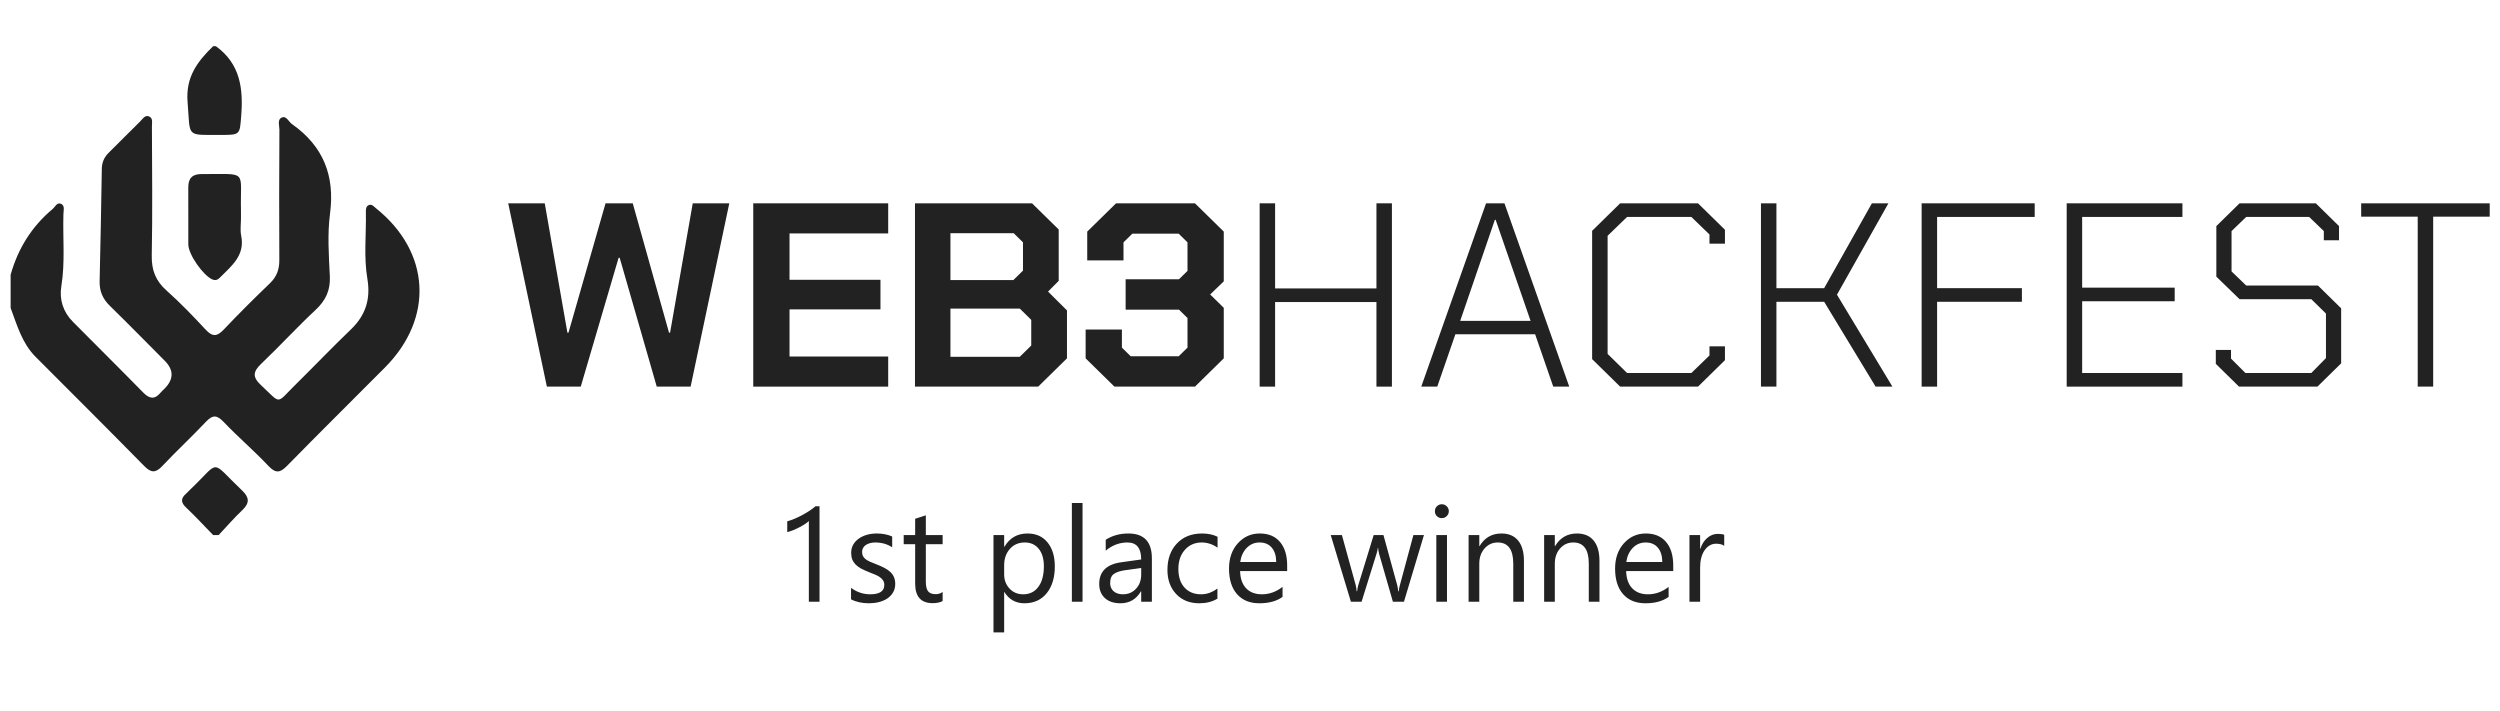 <svg width="225" height="64" viewBox="0 0 225 64" fill="none" xmlns="http://www.w3.org/2000/svg">
<g clip-path="url(#clip0_924_296)">
<path d="M45.739 18.299H49.027L51.067 29.942H51.163L54.499 18.299H56.947L60.212 29.942H60.307L62.347 18.299H65.636L62.156 34.797H59.108L55.771 23.201H55.675L52.267 34.797H49.219L45.739 18.299Z" fill="#222222"/>
<path d="M67.793 18.299H79.938V21.009H71.057V25.181H79.242V27.844H71.057V32.086H79.938V34.797H67.793V18.299Z" fill="#222222"/>
<path d="M82.348 18.299H92.885L95.284 20.656V25.275L94.325 26.241L96.028 27.938V32.251L93.436 34.797H82.348V18.299ZM91.204 25.204L92.069 24.356V21.811L91.228 20.986H85.54V25.204H91.204ZM91.781 32.11L92.812 31.096V28.787L91.781 27.773H85.54V32.11H91.781Z" fill="#222222"/>
<path d="M97.707 32.251V29.659H100.971V31.285L101.763 32.063H106.083L106.875 31.285V28.622L106.107 27.868H101.307V25.134H106.107L106.875 24.38V21.811L106.083 21.033H101.907L101.115 21.811V23.437H97.851V20.844L100.443 18.299H107.547L110.139 20.844V25.322L108.915 26.501L110.139 27.703V32.251L107.547 34.797H100.299L97.707 32.251Z" fill="#222222"/>
<path d="M113.368 18.299H114.76V25.959H123.88V18.299H125.272V34.797H123.88V27.184H114.76V34.797H113.368V18.299Z" fill="#222222"/>
<path d="M133.745 18.299H135.401L141.233 34.797H139.793L138.161 30.083H130.985L129.353 34.797H127.913L133.745 18.299ZM137.753 28.881L134.609 19.784H134.537L131.417 28.881H137.753Z" fill="#222222"/>
<path d="M143.292 32.322V20.774L145.813 18.299H152.821L155.245 20.679V21.928H153.853V21.104L152.221 19.524H146.437L144.685 21.221V31.851L146.437 33.571H152.221L153.853 31.992V31.167H155.245V32.416L152.821 34.797H145.813L143.292 32.322Z" fill="#222222"/>
<path d="M158.486 18.299H159.878V25.935H164.174L168.47 18.299H169.958L165.326 26.524L170.318 34.797H168.806L164.174 27.161H159.878V34.797H158.486V18.299Z" fill="#222222"/>
<path d="M172.947 18.299H183.123V19.524H174.339V25.935H181.971V27.161H174.339V34.797H172.947V18.299Z" fill="#222222"/>
<path d="M186.002 18.299H196.418V19.524H187.394V25.888H195.722V27.113H187.394V33.571H196.418V34.797H186.002V18.299Z" fill="#222222"/>
<path d="M199.423 32.746V31.497H200.791V32.275L202.087 33.571H208.016L209.336 32.228V28.221L208.016 26.925H201.559L199.471 24.898V20.349L201.559 18.299H208.424L210.512 20.349V21.622H209.144V20.797L207.824 19.524H202.159L200.839 20.797V24.427L202.159 25.699H208.616L210.704 27.75V32.699L208.568 34.797H201.511L199.423 32.746Z" fill="#222222"/>
<path d="M217.594 19.501H212.506V18.299H224.074V19.501H218.986V34.797H217.594V19.501Z" fill="#222222"/>
<path d="M0.959 24.718C1.62 22.368 2.855 20.386 4.73 18.816C4.967 18.616 5.137 18.161 5.516 18.354C5.853 18.523 5.716 18.956 5.708 19.271C5.643 21.431 5.873 23.595 5.521 25.753C5.324 26.96 5.681 28.075 6.562 28.962C8.671 31.092 10.803 33.197 12.897 35.336C13.456 35.906 13.925 35.971 14.447 35.344C14.552 35.216 14.681 35.106 14.799 34.989C15.646 34.142 15.656 33.303 14.831 32.472C13.186 30.82 11.556 29.157 9.889 27.527C9.248 26.902 8.943 26.203 8.966 25.308C9.048 21.938 9.108 18.569 9.163 15.199C9.173 14.621 9.37 14.154 9.777 13.754C10.725 12.819 11.656 11.867 12.607 10.937C12.832 10.717 13.039 10.325 13.413 10.477C13.788 10.63 13.673 11.055 13.673 11.372C13.683 15.244 13.735 19.118 13.658 22.991C13.631 24.318 14.012 25.28 14.996 26.155C16.236 27.26 17.395 28.465 18.525 29.685C19.137 30.342 19.551 30.282 20.137 29.66C21.483 28.242 22.868 26.86 24.281 25.508C24.902 24.913 25.144 24.258 25.139 23.405C25.114 19.491 25.127 15.576 25.147 11.662C25.147 11.279 24.922 10.72 25.416 10.557C25.781 10.437 25.988 10.962 26.285 11.172C29.09 13.152 30.154 15.799 29.702 19.228C29.46 21.071 29.592 22.973 29.685 24.843C29.75 26.123 29.318 27.04 28.392 27.902C26.719 29.462 25.172 31.157 23.515 32.734C22.788 33.427 22.688 33.914 23.475 34.649C25.357 36.404 24.8 36.386 26.565 34.649C28.254 32.984 29.894 31.267 31.604 29.625C32.924 28.357 33.366 26.885 33.064 25.095C32.727 23.113 32.969 21.106 32.929 19.111C32.924 18.866 32.919 18.573 33.191 18.459C33.466 18.343 33.641 18.584 33.83 18.736C38.74 22.666 39.082 28.615 34.644 33.077C31.709 36.026 28.749 38.951 25.836 41.923C25.192 42.581 24.8 42.615 24.143 41.918C22.861 40.558 21.43 39.338 20.14 37.986C19.538 37.354 19.154 37.304 18.545 37.949C17.26 39.311 15.884 40.586 14.601 41.948C13.998 42.588 13.591 42.563 12.982 41.943C9.744 38.648 6.472 35.389 3.207 32.119C1.982 30.892 1.538 29.272 0.956 27.715V24.715L0.959 24.718Z" fill="#222222"/>
<path d="M19.429 4.158C21.613 5.733 21.907 7.96 21.708 10.434C21.573 12.099 21.643 12.147 19.903 12.144C16.656 12.139 17.15 12.397 16.883 9.205C16.694 6.935 17.764 5.54 19.179 4.16H19.429V4.158Z" fill="#222222"/>
<path d="M19.179 48.152C18.371 47.322 17.584 46.468 16.743 45.673C16.262 45.218 16.267 44.855 16.738 44.438C16.863 44.328 16.971 44.2 17.09 44.088C19.918 41.413 18.815 41.321 21.793 44.148C22.444 44.765 22.482 45.273 21.813 45.907C21.064 46.617 20.387 47.402 19.679 48.155H19.179V48.152Z" fill="#222222"/>
<path d="M21.69 19.596C21.69 20.136 21.6 20.696 21.707 21.213C22.072 23.01 20.819 23.94 19.781 24.995C19.593 25.185 19.399 25.265 19.114 25.15C18.303 24.815 16.955 22.91 16.948 22.003C16.938 20.298 16.958 18.593 16.945 16.889C16.938 16.064 17.29 15.661 18.133 15.666C22.394 15.691 21.603 15.209 21.688 18.971C21.693 19.178 21.688 19.386 21.688 19.596H21.69Z" fill="#222222"/>
<path d="M73.757 54.155H72.796V46.895C72.722 46.969 72.612 47.055 72.468 47.153C72.327 47.246 72.167 47.34 71.987 47.434C71.811 47.528 71.624 47.616 71.425 47.698C71.23 47.78 71.038 47.844 70.851 47.891V46.918C71.061 46.86 71.284 46.782 71.519 46.684C71.757 46.582 71.989 46.471 72.216 46.35C72.446 46.225 72.663 46.096 72.866 45.963C73.069 45.827 73.245 45.694 73.394 45.565H73.757V54.155ZM76.593 53.938V52.907C77.116 53.293 77.692 53.487 78.321 53.487C79.165 53.487 79.587 53.205 79.587 52.643C79.587 52.483 79.55 52.348 79.476 52.239C79.405 52.125 79.308 52.026 79.183 51.94C79.061 51.854 78.917 51.778 78.749 51.711C78.585 51.641 78.407 51.569 78.216 51.495C77.95 51.389 77.716 51.284 77.513 51.178C77.314 51.069 77.145 50.948 77.009 50.815C76.876 50.678 76.774 50.524 76.704 50.352C76.638 50.18 76.605 49.979 76.605 49.748C76.605 49.467 76.669 49.219 76.798 49.004C76.927 48.785 77.099 48.604 77.314 48.459C77.528 48.311 77.772 48.2 78.046 48.125C78.323 48.051 78.608 48.014 78.901 48.014C79.421 48.014 79.886 48.104 80.296 48.284V49.256C79.855 48.967 79.347 48.823 78.772 48.823C78.593 48.823 78.431 48.844 78.286 48.887C78.142 48.926 78.017 48.983 77.911 49.057C77.81 49.131 77.73 49.221 77.671 49.327C77.616 49.428 77.589 49.541 77.589 49.666C77.589 49.823 77.616 49.953 77.671 50.059C77.73 50.164 77.814 50.258 77.923 50.34C78.032 50.422 78.165 50.496 78.321 50.563C78.478 50.629 78.655 50.702 78.855 50.78C79.12 50.881 79.358 50.987 79.569 51.096C79.78 51.202 79.96 51.323 80.108 51.459C80.257 51.592 80.37 51.746 80.448 51.922C80.53 52.098 80.571 52.307 80.571 52.549C80.571 52.846 80.505 53.104 80.372 53.323C80.243 53.541 80.069 53.723 79.851 53.868C79.632 54.012 79.38 54.12 79.095 54.19C78.81 54.26 78.511 54.295 78.198 54.295C77.581 54.295 77.046 54.176 76.593 53.938ZM84.837 54.096C84.61 54.221 84.311 54.284 83.94 54.284C82.89 54.284 82.364 53.698 82.364 52.526V48.975H81.333V48.155H82.364V46.69L83.325 46.379V48.155H84.837V48.975H83.325V52.356C83.325 52.758 83.394 53.045 83.53 53.217C83.667 53.389 83.894 53.475 84.21 53.475C84.452 53.475 84.661 53.409 84.837 53.276V54.096ZM90.397 53.288H90.374V56.914H89.413V48.155H90.374V49.209H90.397C90.87 48.413 91.561 48.014 92.472 48.014C93.245 48.014 93.849 48.284 94.282 48.823C94.716 49.358 94.933 50.077 94.933 50.979C94.933 51.983 94.689 52.788 94.2 53.393C93.712 53.995 93.044 54.295 92.196 54.295C91.419 54.295 90.819 53.959 90.397 53.288ZM90.374 50.868V51.705C90.374 52.202 90.534 52.623 90.855 52.971C91.179 53.315 91.589 53.487 92.085 53.487C92.667 53.487 93.122 53.264 93.45 52.819C93.782 52.373 93.948 51.754 93.948 50.961C93.948 50.293 93.794 49.77 93.485 49.391C93.177 49.012 92.759 48.823 92.231 48.823C91.673 48.823 91.224 49.018 90.884 49.409C90.544 49.795 90.374 50.282 90.374 50.868ZM97.429 54.155H96.468V45.272H97.429V54.155ZM103.669 54.155H102.708V53.217H102.685C102.267 53.936 101.651 54.295 100.839 54.295C100.241 54.295 99.772 54.137 99.433 53.821C99.097 53.504 98.929 53.084 98.929 52.561C98.929 51.44 99.589 50.788 100.909 50.604L102.708 50.352C102.708 49.332 102.296 48.823 101.472 48.823C100.749 48.823 100.097 49.069 99.515 49.561V48.577C100.104 48.202 100.784 48.014 101.554 48.014C102.964 48.014 103.669 48.76 103.669 50.252V54.155ZM102.708 51.12L101.261 51.319C100.815 51.381 100.479 51.493 100.253 51.653C100.026 51.809 99.913 52.088 99.913 52.491C99.913 52.784 100.017 53.024 100.224 53.211C100.435 53.395 100.714 53.487 101.062 53.487C101.538 53.487 101.931 53.321 102.239 52.989C102.552 52.653 102.708 52.229 102.708 51.717V51.12ZM109.569 53.879C109.108 54.157 108.562 54.295 107.929 54.295C107.073 54.295 106.382 54.018 105.854 53.463C105.331 52.905 105.069 52.182 105.069 51.295C105.069 50.307 105.353 49.514 105.919 48.916C106.485 48.315 107.241 48.014 108.187 48.014C108.714 48.014 109.179 48.112 109.581 48.307V49.291C109.136 48.979 108.659 48.823 108.151 48.823C107.538 48.823 107.034 49.043 106.64 49.485C106.249 49.922 106.054 50.498 106.054 51.213C106.054 51.916 106.237 52.471 106.604 52.877C106.976 53.284 107.472 53.487 108.093 53.487C108.616 53.487 109.108 53.313 109.569 52.965V53.879ZM115.845 51.395H111.608C111.624 52.063 111.804 52.578 112.147 52.942C112.491 53.305 112.964 53.487 113.565 53.487C114.241 53.487 114.862 53.264 115.429 52.819V53.721C114.901 54.104 114.204 54.295 113.337 54.295C112.489 54.295 111.823 54.024 111.339 53.481C110.854 52.934 110.612 52.166 110.612 51.178C110.612 50.245 110.876 49.485 111.403 48.899C111.935 48.309 112.593 48.014 113.378 48.014C114.163 48.014 114.771 48.268 115.2 48.776C115.63 49.284 115.845 49.989 115.845 50.891V51.395ZM114.86 50.58C114.856 50.026 114.722 49.594 114.456 49.285C114.194 48.977 113.829 48.823 113.36 48.823C112.907 48.823 112.522 48.985 112.206 49.309C111.89 49.633 111.694 50.057 111.62 50.58H114.86ZM128.155 48.155L126.356 54.155H125.36L124.124 49.86C124.077 49.696 124.046 49.51 124.03 49.303H124.007C123.995 49.444 123.954 49.625 123.884 49.848L122.542 54.155H121.581L119.765 48.155H120.772L122.015 52.666C122.054 52.803 122.081 52.983 122.097 53.205H122.144C122.155 53.034 122.19 52.85 122.249 52.655L123.632 48.155H124.511L125.753 52.678C125.792 52.823 125.821 53.002 125.841 53.217H125.888C125.896 53.065 125.929 52.885 125.987 52.678L127.206 48.155H128.155ZM129.761 46.631C129.589 46.631 129.442 46.573 129.321 46.455C129.2 46.338 129.14 46.19 129.14 46.01C129.14 45.83 129.2 45.682 129.321 45.565C129.442 45.444 129.589 45.383 129.761 45.383C129.937 45.383 130.085 45.444 130.206 45.565C130.331 45.682 130.394 45.83 130.394 46.01C130.394 46.182 130.331 46.328 130.206 46.45C130.085 46.571 129.937 46.631 129.761 46.631ZM130.229 54.155H129.269V48.155H130.229V54.155ZM137.155 54.155H136.194V50.733C136.194 49.459 135.729 48.823 134.8 48.823C134.319 48.823 133.921 49.004 133.604 49.368C133.292 49.727 133.136 50.182 133.136 50.733V54.155H132.175V48.155H133.136V49.151H133.159C133.612 48.393 134.269 48.014 135.128 48.014C135.784 48.014 136.286 48.227 136.634 48.653C136.981 49.075 137.155 49.686 137.155 50.487V54.155ZM143.952 54.155H142.991V50.733C142.991 49.459 142.526 48.823 141.597 48.823C141.116 48.823 140.718 49.004 140.401 49.368C140.089 49.727 139.933 50.182 139.933 50.733V54.155H138.972V48.155H139.933V49.151H139.956C140.409 48.393 141.065 48.014 141.925 48.014C142.581 48.014 143.083 48.227 143.431 48.653C143.778 49.075 143.952 49.686 143.952 50.487V54.155ZM150.591 51.395H146.354C146.37 52.063 146.55 52.578 146.894 52.942C147.237 53.305 147.71 53.487 148.312 53.487C148.987 53.487 149.608 53.264 150.175 52.819V53.721C149.647 54.104 148.95 54.295 148.083 54.295C147.235 54.295 146.569 54.024 146.085 53.481C145.601 52.934 145.358 52.166 145.358 51.178C145.358 50.245 145.622 49.485 146.149 48.899C146.681 48.309 147.339 48.014 148.124 48.014C148.909 48.014 149.517 48.268 149.946 48.776C150.376 49.284 150.591 49.989 150.591 50.891V51.395ZM149.606 50.58C149.603 50.026 149.468 49.594 149.202 49.285C148.94 48.977 148.575 48.823 148.106 48.823C147.653 48.823 147.269 48.985 146.952 49.309C146.636 49.633 146.44 50.057 146.366 50.58H149.606ZM155.179 49.127C155.011 48.998 154.769 48.934 154.452 48.934C154.042 48.934 153.698 49.127 153.421 49.514C153.147 49.901 153.011 50.428 153.011 51.096V54.155H152.05V48.155H153.011V49.391H153.034C153.171 48.969 153.38 48.641 153.661 48.407C153.942 48.168 154.257 48.049 154.604 48.049C154.854 48.049 155.046 48.077 155.179 48.131V49.127Z" fill="#222222"/>
</g>
<defs>
<clipPath id="clip0_924_296">
<rect width="223.118" height="63.312" fill="white" transform="translate(0.956)"/>
</clipPath>
</defs>
</svg>
